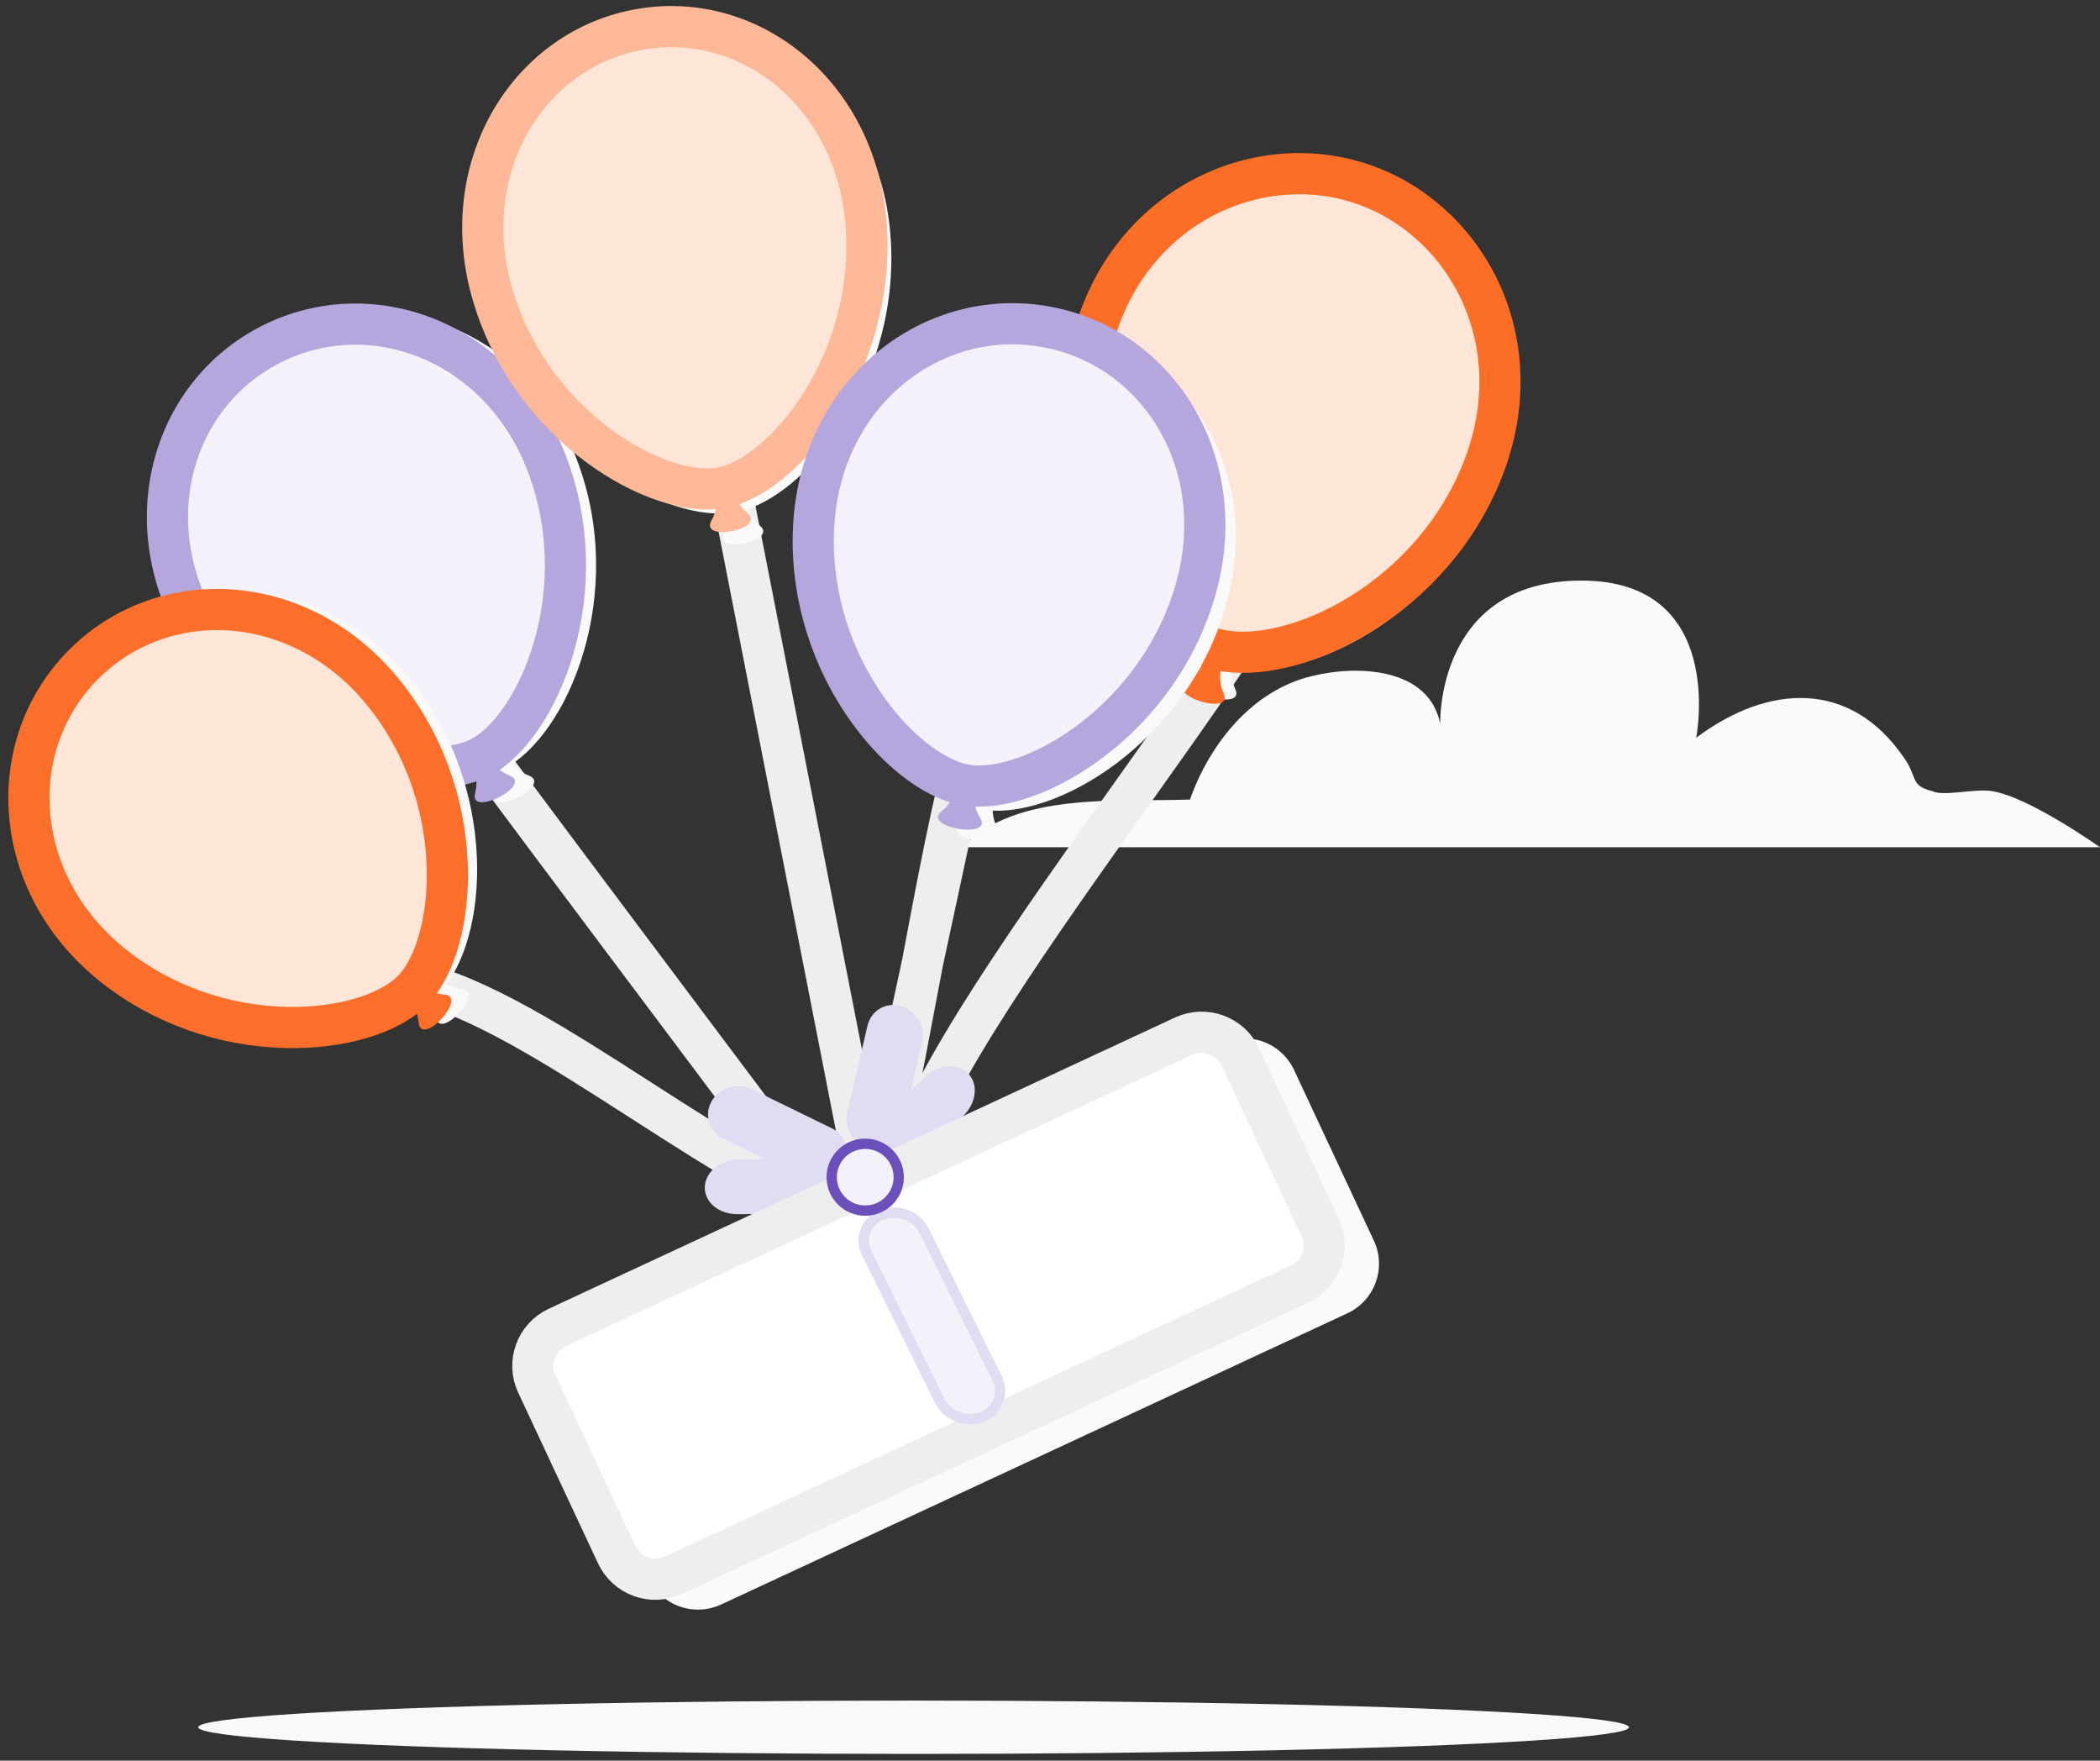 <?xml version="1.0" encoding="UTF-8"?>
<svg width="204px" height="171px" viewBox="0 0 204 171" version="1.1" xmlns="http://www.w3.org/2000/svg" xmlns:xlink="http://www.w3.org/1999/xlink">
    <rect x="0" y="0" width="204" height="171" fill="#333333" stroke="none"/>
    <!-- Generator: Sketch 58 (84663) - https://sketch.com -->
    <title>illustrations_no-packages</title>
    <desc>Created with Sketch.</desc>
    <defs>
        <polygon id="path-1" points="0.576 0.071 110.931 0.071 110.931 25.314 0.576 25.314"></polygon>
    </defs>
    <g id="Page-1" stroke="none" stroke-width="1" fill="none" fill-rule="evenodd">
        <g id="1.2.customer.gitlab&gt;manage-purchases-&gt;-cancel-modal--illustration" transform="translate(-636, -212)">
            <g id="illustrations_no-packages" transform="translate(600, 214)">
                <path d="M129.496,80.288 C134.744,74.836 144.689,75.925 151.597,75.654 C153.53,70.198 157.674,65.021 163.475,63.655 C167.896,62.566 174.803,62.838 175.908,68.292 C175.908,68.292 175.46,54.388 189.624,54.388 C203.787,54.388 200.773,69.655 200.773,69.655 C207.678,64.474 215.688,63.93 220.939,71.564 C222.319,73.473 221.491,74.289 223.7,74.836 C224.806,75.381 227.845,74.563 229.502,74.836 C233.093,75.381 240,80.288 240,80.288 L129.496,80.288 Z" id="Path" fill="#FAFAFA" fill-rule="nonzero"></path>
                <g id="Clipped">
                    <mask id="mask-2" fill="white">
                        <use xlink:href="#path-1"></use>
                    </mask>
                    <g id="Path"></g>
                    <path d="M1.132,58.276 C6.373,52.963 16.304,54.024 23.203,53.76 C25.134,48.443 29.272,43.396 35.065,42.065 C39.481,41.004 46.378,41.268 47.481,46.584 C47.481,46.584 47.035,33.034 61.179,33.034 C75.323,33.034 72.312,47.912 72.312,47.912 C79.208,42.864 87.208,42.333 92.451,49.773 C93.83,51.633 93.002,52.43 95.208,52.963 C96.312,53.493 99.348,52.697 101.003,52.963 C104.589,53.493 111.487,58.276 111.487,58.276 L1.132,58.276 Z" id="Path" fill="#FAFAFA" fill-rule="nonzero" mask="url(#mask-2)"></path>
                </g>
                <g id="Group" transform="translate(75.971, 35.396)" stroke="#EEEEEE">
                    <path d="M29.083,0 L44.218,77.273 M0,26.255 C8.329,37.766 32.369,69.549 40.953,81.151" id="Shape" stroke-width="4"></path>
                    <path d="M84.905,14.284 C85.188,21.656 48.03,65.883 48.263,78.288" id="Path" stroke-width="4" transform="translate(66.585, 46.286) rotate(1) translate(-66.585, -46.286) "></path>
                    <path d="M54.011,35.802 C51.36,43.857 47.332,71.671 44.514,79.958 L54.011,35.802 Z M0,57.88 C12.791,60.622 31.844,78.334 44.689,81.151" id="Shape" stroke-width="4"></path>
                </g>
                <g id="Group" transform="translate(74.435, 53.276) rotate(-16) translate(-74.435, -53.276) translate(53.716, 27.809)" fill-rule="nonzero">
                    <path d="M26.246,43.913 C25.812,45.97 26.557,47.485 27.632,48.306 C29.633,49.839 22.644,51.173 23.942,49.011 C24.64,47.852 24.778,46.167 23.619,44.416 C23.553,42.813 25.72,42.399 26.246,43.913" id="Path" fill="#FAFAFA"></path>
                    <path d="M40.56,19.998 C39.315,6.006 27.397,-1.602 16.62,0.457 C5.841,2.515 -2.45,13.982 1.528,27.452 C5.507,40.922 18.643,48.299 25.471,46.994 C32.297,45.69 41.807,33.99 40.56,19.998 Z" id="Path" fill="#FAFAFA"></path>
                    <path d="M24.45,43.401 C24.016,45.458 24.762,46.973 25.836,47.794 C27.837,49.327 20.849,50.661 22.147,48.499 C22.844,47.34 22.982,45.655 21.824,43.904 C21.757,42.301 23.925,41.887 24.45,43.401" id="Path" fill="#B5A7DD"></path>
                    <path d="M37.657,19.611 L37.657,19.611 C36.541,7.08 25.957,-0.933 15.125,1.136 C4.293,3.205 -2.609,14.557 0.953,26.62 C2.724,32.616 6.526,37.756 11.413,41.304 C15.715,44.427 20.412,45.924 23.531,45.328 C26.649,44.733 30.467,41.609 33.321,37.119 C36.563,32.02 38.211,25.839 37.657,19.611 Z" id="Path" stroke="#B5A7DD" stroke-width="4" fill="#F4F1FA"></path>
                </g>
                <g id="Group" transform="translate(60.932, 78.277) rotate(-18) translate(-60.932, -78.277) translate(39.781, 54.104)" fill-rule="nonzero">
                    <path d="M32.725,41.442 C32.898,43.578 34.005,44.834 35.218,45.317 C37.481,46.219 31.435,49.592 32.027,47.099 C32.344,45.76 32.004,44.077 30.453,42.712 C29.947,41.167 31.822,40.121 32.725,41.442" id="Path" fill="#F9F9F9"></path>
                    <path d="M33.007,45.029 C39.157,41.794 44.865,27.825 39.626,14.789 C34.386,1.755 20.79,-2.064 11.08,3.043 C1.371,8.148 -3.238,21.54 4.461,33.281 C12.162,45.023 26.856,48.263 33.007,45.029" id="Path" fill="#F9F9F9"></path>
                    <path d="M30.939,41.442 C31.111,43.578 32.218,44.834 33.432,45.317 C35.694,46.219 29.649,49.592 30.24,47.099 C30.558,45.76 30.217,44.077 28.666,42.712 C28.161,41.167 30.035,40.121 30.939,41.442" id="Path" fill="#FC6F2A"></path>
                    <path d="M36.734,15.235 L36.734,15.235 C32.042,3.562 19.604,-1.032 9.847,4.099 C0.089,9.231 -3.226,22.11 3.67,32.626 C7.098,37.853 12.22,41.668 17.918,43.643 C22.934,45.381 27.858,45.449 30.667,43.972 C33.477,42.494 36.224,38.393 37.654,33.263 C39.278,27.437 39.067,21.039 36.734,15.235 L36.734,15.235 Z" id="Path" stroke="#FC6F2A" stroke-width="4" fill="#FDE5D8"></path>
                </g>
                <g id="Group" transform="translate(159.807, 40.658) rotate(28) translate(-159.807, -40.658) translate(138.656, 14.327)" fill-rule="nonzero">
                    <path d="M27.786,45.146 C27.352,47.203 28.097,48.718 29.172,49.539 C31.173,51.072 24.184,52.406 25.482,50.244 C26.18,49.085 26.318,47.4 25.159,45.649 C25.093,44.046 27.26,43.632 27.786,45.146" id="Path" fill="#F9F9F9"></path>
                    <path d="M27.011,48.227 C33.837,46.923 43.347,35.223 42.1,21.231 C40.855,7.239 28.937,-0.369 18.16,1.69 C7.381,3.748 -0.91,15.215 3.068,28.685 C7.047,42.155 20.184,49.532 27.011,48.227" id="Path" fill="#F9F9F9"></path>
                    <path d="M26.987,46.047 C26.553,48.104 27.299,49.619 28.373,50.44 C30.374,51.973 23.385,53.307 24.684,51.145 C25.381,49.986 25.519,48.301 24.36,46.55 C24.294,44.947 26.461,44.533 26.987,46.047" id="Path" fill="#FC6D26"></path>
                    <path d="M40.464,20.075 C39.219,6.083 27.301,-1.524 16.524,0.534 C5.745,2.593 -2.546,14.06 1.432,27.529 C5.411,41 18.547,48.376 25.375,47.071 C32.201,45.768 41.711,34.067 40.464,20.075 Z" id="Path" stroke="#FC6D26" stroke-width="4" fill="#FDE5D8"></path>
                </g>
                <g id="Group" transform="translate(82.878, 0)" fill-rule="nonzero">
                    <path d="M25.608,44.636 C25.196,46.695 25.903,48.213 26.921,49.035 C28.818,50.57 22.193,51.906 23.424,49.741 C24.085,48.58 24.216,46.893 23.117,45.139 C23.055,43.534 25.109,43.119 25.608,44.636" id="Path" fill="#FAFAFA"></path>
                    <path d="M39.602,20.584 C38.371,6.513 26.585,-1.137 15.927,0.933 C5.268,3.003 -2.931,14.535 1.002,28.08 C4.937,41.626 17.928,49.044 24.68,47.732 C31.431,46.421 40.835,34.655 39.602,20.584 Z" id="Path" fill="#FAFAFA"></path>
                    <path d="M24.422,43.439 C24.011,45.498 24.717,47.016 25.736,47.838 C27.633,49.373 21.008,50.709 22.239,48.544 C22.9,47.383 23.031,45.696 21.932,43.942 C21.869,42.337 23.924,41.922 24.422,43.439" id="Path" fill="#FDB997"></path>
                    <path d="M37.236,19.493 L37.236,19.493 C36.133,6.888 25.669,-1.167 14.966,0.912 C4.257,2.991 -2.57,14.41 0.954,26.546 C2.706,32.578 6.467,37.747 11.299,41.314 C15.551,44.453 20.192,45.958 23.271,45.36 C26.351,44.761 30.125,41.621 32.947,37.107 C36.154,31.977 37.785,25.759 37.236,19.493 Z" id="Path" stroke="#FDB997" stroke-width="4" fill="#FDE5D8"></path>
                </g>
                <g id="Group" transform="translate(114.82, 29.353)" fill-rule="nonzero">
                    <path d="M18.423,44.645 C17.291,46.429 17.464,48.116 18.19,49.266 C19.542,51.411 12.469,50.212 14.455,48.632 C15.521,47.786 16.244,46.251 15.765,44.195 C16.265,42.664 18.458,43.036 18.423,44.645" id="Path" fill="#F9F9F9"></path>
                    <path d="M16.608,47.271 C23.517,48.443 36.614,40.773 40.353,27.169 C44.091,13.565 35.502,2.219 24.594,0.369 C13.684,-1.479 1.823,6.4 0.849,20.473 C-0.125,34.546 9.699,46.101 16.608,47.271" id="Path" fill="#F9F9F9"></path>
                    <path d="M16.622,43.447 C15.489,45.231 15.662,46.917 16.388,48.067 C17.74,50.212 10.667,49.014 12.654,47.434 C13.72,46.588 14.442,45.053 13.963,42.997 C14.463,41.466 16.656,41.837 16.622,43.447" id="Path" fill="#B5A7DD"></path>
                    <path d="M37.393,25.654 C40.741,13.471 33.554,2.211 22.591,0.352 C11.627,-1.505 1.117,6.754 0.246,19.357 C-0.188,25.622 1.599,31.794 4.971,36.848 C7.939,41.298 11.851,44.356 15.008,44.891 C18.164,45.427 22.87,43.829 27.144,40.606 C31.999,36.946 35.729,31.71 37.393,25.654 Z" id="Path" stroke="#B5A7DD" stroke-width="4" fill="#F4F1FA"></path>
                </g>
                <ellipse id="Oval" fill="#F9F9F9" fill-rule="nonzero" cx="124.748" cy="165.755" rx="69.496" ry="2.59"></ellipse>
                <g id="Group" transform="translate(87.194, 96.691)" fill-rule="nonzero">
                    <path d="M39.571,7.07 C36.969,9.633 34.424,12.241 31.937,14.893 C31.234,15.643 31.165,16.529 31.601,16.887 C32.078,17.279 33.104,17.083 33.832,16.306 C36.271,13.706 38.767,11.148 41.319,8.634 C42.06,7.904 42.179,6.987 41.764,6.595 C41.327,6.183 40.327,6.326 39.571,7.07 Z" id="Path" stroke="#E1DCF1" stroke-width="3" fill="#F4F1FA"></path>
                    <path d="M31.407,17.503 C32.468,17.46 33.254,16.828 33.25,16.228 C33.246,15.658 32.492,15.12 31.451,15.162 C27.866,15.309 24.288,15.384 20.717,15.389 C19.651,15.391 18.808,16.005 18.77,16.62 C18.735,17.182 19.432,17.736 20.462,17.735 C24.102,17.73 27.752,17.653 31.407,17.503 L31.407,17.503 Z" id="Path" stroke="#E1DCF1" stroke-width="3" fill="#F4F1FA"></path>
                    <path d="M4.028,37.99 C2.785,35.331 3.934,32.172 6.607,30.929 L67.428,2.652 C70.096,1.412 73.267,2.562 74.511,5.221 L82.266,21.802 C83.509,24.461 82.36,27.62 79.687,28.863 L18.866,57.14 C16.198,58.38 13.027,57.23 11.783,54.571 L4.028,37.99 Z" id="Path" fill="#FAFAFA"></path>
                    <path d="M33.557,11.409 C34.117,11.599 34.724,11.3 34.914,10.742 C34.925,10.709 34.935,10.675 34.943,10.641 L36.908,2.211 C37.082,1.464 36.66,0.706 35.931,0.46 C35.371,0.27 34.764,0.569 34.574,1.127 C34.563,1.16 34.553,1.194 34.545,1.228 L32.58,9.658 C32.405,10.405 32.828,11.163 33.557,11.409 L33.557,11.409 Z M29.405,13.764 C29.716,13.263 29.561,12.606 29.058,12.296 C29.028,12.277 28.997,12.26 28.966,12.245 L21.17,8.439 C20.479,8.102 19.643,8.342 19.238,8.995 C18.927,9.496 19.083,10.153 19.585,10.463 C19.615,10.482 19.646,10.499 19.678,10.514 L27.474,14.319 C28.165,14.657 29,14.417 29.405,13.764 Z" id="Shape" stroke="#E1DCF1" stroke-width="3" fill="#F4F1FA"></path>
                    <path d="M0.957,35.72 L8.712,52.301 C9.68,54.37 12.146,55.264 14.222,54.3 L75.043,26.023 C77.121,25.056 78.017,22.601 77.049,20.53 L69.294,3.949 C68.327,1.881 65.86,0.986 63.785,1.951 L2.963,30.228 C0.885,31.194 -0.011,33.65 0.957,35.72 Z" id="Path" stroke="#EEEEEE" stroke-width="4" fill="#FFFFFF"></path>
                    <g transform="translate(29.599, 12.395)" fill="#F4F1FA">
                        <path d="M14.664,26.507 C16.051,25.953 16.725,24.383 16.169,23 C16.143,22.935 16.115,22.872 16.084,22.809 L9.01,8.52 C8.246,6.975 6.418,6.277 4.814,6.918 C3.427,7.472 2.753,9.042 3.308,10.424 C3.334,10.489 3.363,10.553 3.394,10.615 L10.468,24.905 C11.232,26.449 13.06,27.147 14.664,26.507 Z" id="Path" stroke="#E1DCF1"></path>
                        <ellipse id="Oval" stroke="#6B4FBB" stroke-linecap="round" cx="3.256" cy="3.246" rx="3.256" ry="3.246"></ellipse>
                    </g>
                </g>
            </g>
        </g>
    </g>
</svg>
